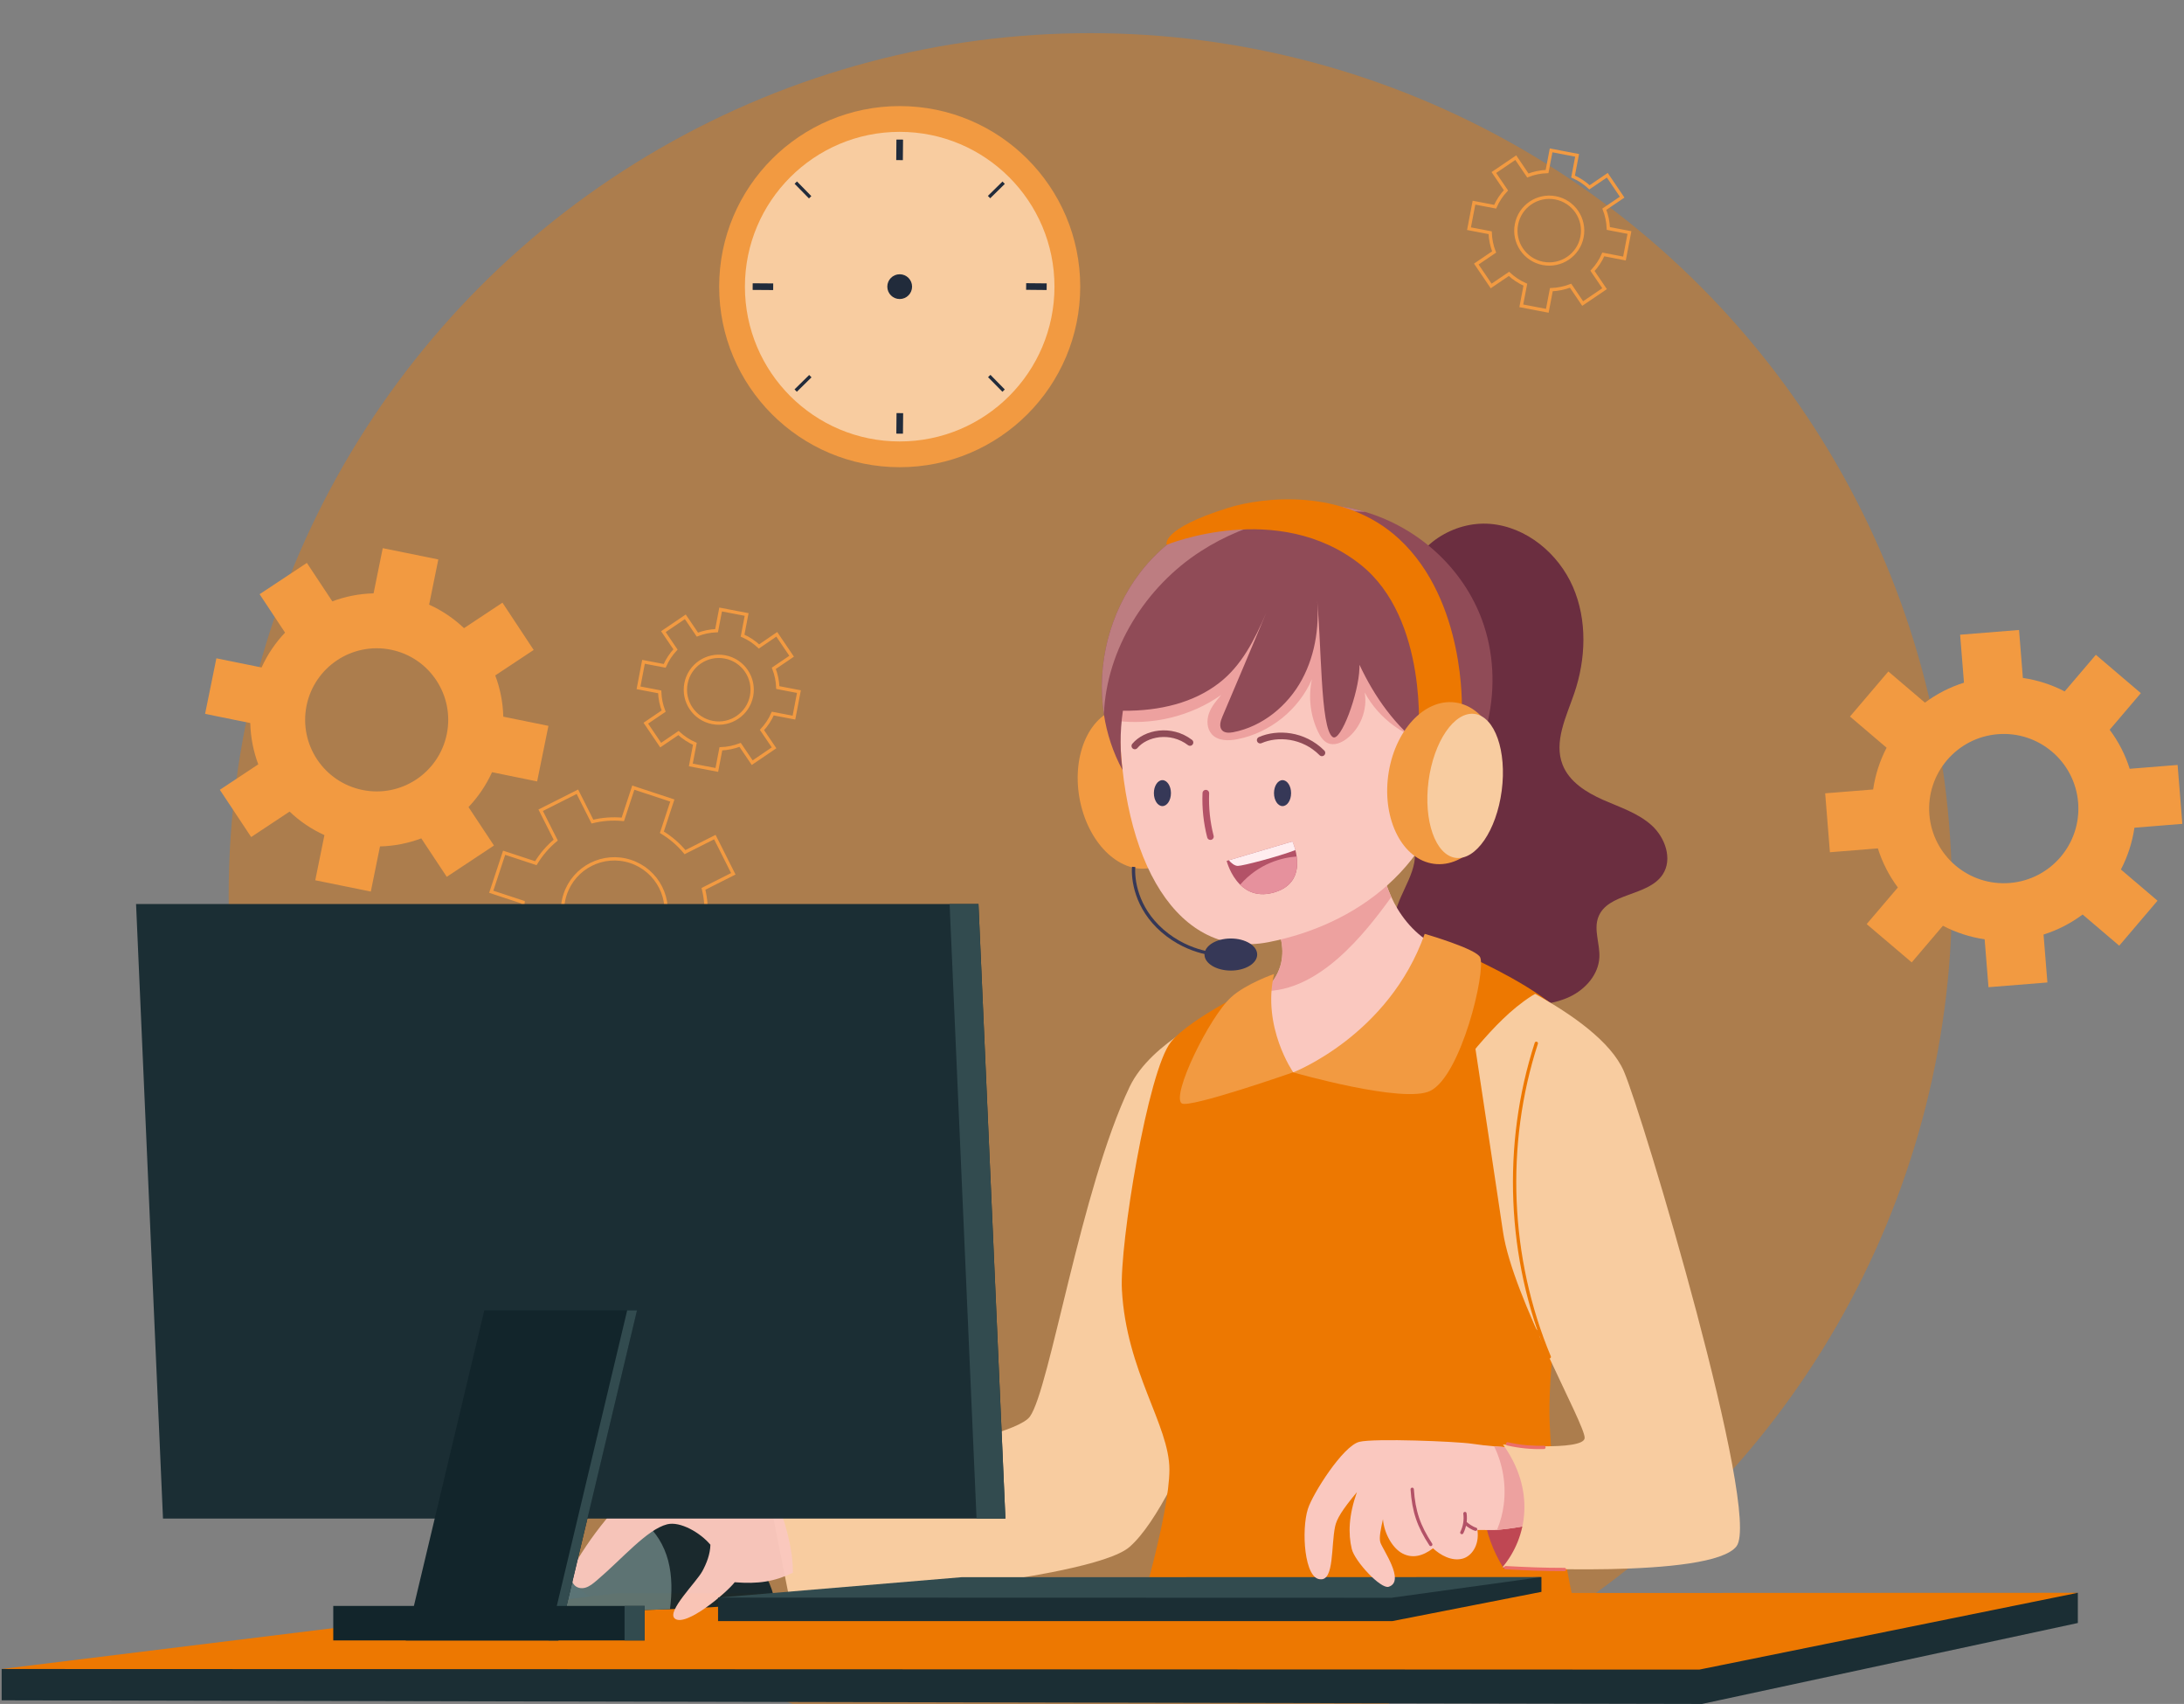 <svg width="659" height="514" viewBox="0 0 659 514" fill="none" xmlns="http://www.w3.org/2000/svg">
<rect x="0" y="0" width="659" height="514" fill="#808080" stroke="none"/>
<g clip-path="url(#clip0_270_5212)">
<circle opacity="0.4" cx="329" cy="270" r="260" fill="#ED7801"/>
<path d="M162.075 235.72L165.484 218.958L151.862 216.189C151.757 211.872 150.909 207.66 149.435 203.745L161.032 196.063L151.609 181.803L140.011 189.484C136.959 186.581 133.416 184.184 129.486 182.398L132.255 168.762L115.491 165.354L112.722 178.989C108.405 179.093 104.192 179.927 100.276 181.401L92.594 169.804L78.332 179.242L86.014 190.838C83.111 193.875 80.714 197.418 78.928 201.348L65.291 198.579L61.881 215.341L75.518 218.11C75.623 222.427 76.456 226.639 77.93 230.569L66.333 238.25L75.786 252.496L87.384 244.815C90.421 247.718 93.949 250.129 97.894 251.916L95.125 265.537L111.889 268.945L114.658 255.325C118.975 255.221 123.188 254.372 127.119 252.898L134.801 264.495L149.048 255.057L141.366 243.461C144.269 240.409 146.681 236.866 148.467 232.936L162.075 235.72ZM109.358 238.295C97.686 235.913 90.138 224.54 92.505 212.84C94.887 201.169 106.276 193.622 117.963 195.989C129.649 198.356 137.183 209.759 134.815 221.444C132.433 233.145 121.044 240.677 109.358 238.295Z" fill="#F29A41"/>
<path d="M218.632 292.227L222.518 280.453L212.945 277.297C213.243 274.171 212.99 271.074 212.261 268.127L221.267 263.587L215.7 252.512L206.693 257.052C204.742 254.7 202.405 252.675 199.71 251.053L202.866 241.481L191.09 237.596L187.934 247.167C184.808 246.87 181.711 247.108 178.764 247.837L174.223 238.831L163.146 244.414L167.687 253.42C165.35 255.355 163.31 257.707 161.687 260.386L152.115 257.23L148.229 269.005L157.817 272.161C157.519 275.287 157.757 278.383 158.487 281.346L149.48 285.886L155.063 296.946L164.07 292.406C166.005 294.743 168.342 296.797 171.037 298.42L167.881 307.992L179.657 311.877L182.813 302.305C185.939 302.603 189.036 302.35 191.999 301.621L196.539 310.627L207.601 305.059L203.06 296.053C205.412 294.103 207.452 291.766 209.075 289.087L218.632 292.227ZM180.476 289.578C172.273 286.868 167.806 278.026 170.516 269.824C173.225 261.622 182.069 257.156 190.272 259.865C198.475 262.574 202.941 271.417 200.231 279.619C197.522 287.836 188.679 292.287 180.476 289.578Z" stroke="#F29A41" stroke-miterlimit="10"/>
<path d="M239.564 216.473L241.068 208.628L234.696 207.407C234.622 205.383 234.205 203.433 233.49 201.602L238.865 197.954L234.383 191.345L229.024 195.007C227.58 193.667 225.927 192.566 224.066 191.747L225.287 185.361L217.441 183.857L216.221 190.244C214.196 190.318 212.246 190.72 210.429 191.434L206.782 186.061L200.172 190.541L203.819 195.915C202.479 197.344 201.378 199.011 200.559 200.857L194.172 199.637L192.668 207.482L199.055 208.702C199.13 210.727 199.532 212.677 200.246 214.508L194.872 218.155L199.353 224.764L204.727 221.117C206.157 222.457 207.824 223.558 209.67 224.377L208.449 230.748L216.295 232.252L217.516 225.881C219.541 225.806 221.491 225.389 223.322 224.69L226.969 230.064L233.565 225.583L229.917 220.209C231.257 218.765 232.374 217.113 233.178 215.252L239.564 216.473ZM214.985 217.946C209.521 216.904 205.933 211.62 206.99 206.157C208.032 200.694 213.318 197.121 218.781 198.163C224.245 199.205 227.818 204.489 226.776 209.953C225.719 215.416 220.434 218.988 214.985 217.946Z" stroke="#F29A41" stroke-miterlimit="10"/>
<path d="M658.5 248.522L657.071 230.748L642.615 231.91C641.26 227.607 639.191 223.633 636.571 220.135L645.98 209.089L632.402 197.523L622.993 208.568C619.093 206.544 614.85 205.159 610.383 204.504L609.222 190.035L591.446 191.464L592.608 205.933C588.305 207.288 584.33 209.342 580.832 211.962L569.785 202.554L558.217 216.145L569.264 225.553C567.239 229.438 565.855 233.681 565.2 238.147L550.729 239.308L552.158 257.082L566.629 255.921C567.984 260.223 570.038 264.197 572.658 267.71L563.249 278.756L576.842 290.308L586.251 279.262C590.136 281.287 594.379 282.686 598.846 283.341L600.007 297.795L617.782 296.366L616.621 281.912C620.924 280.557 624.899 278.488 628.412 275.868L639.459 285.276L651.012 271.7L639.965 262.292C641.99 258.392 643.389 254.149 644.044 249.683L658.5 248.522ZM606.423 266.356C594.037 267.353 583.169 258.124 582.171 245.724C581.174 233.339 590.419 222.472 602.806 221.474C615.192 220.477 626.06 229.721 627.057 242.107C628.055 254.521 618.81 265.358 606.423 266.356Z" fill="#F29A41"/>
<path d="M490.166 77.988L491.67 70.143L485.298 68.922C485.224 66.897 484.807 64.948 484.092 63.117L489.467 59.469L484.986 52.86L479.611 56.507C478.167 55.167 476.514 54.066 474.654 53.247L475.874 46.861L468.029 45.357L466.808 51.743C464.783 51.818 462.833 52.22 461.017 52.934L457.369 47.561L450.759 52.041L454.407 57.415C453.067 58.844 451.965 60.511 451.146 62.357L444.759 61.137L443.256 68.982L449.642 70.202C449.717 72.227 450.119 74.177 450.833 76.008L445.459 79.655L449.94 86.264L455.315 82.617C456.744 83.957 458.411 85.058 460.257 85.877L459.037 92.248L466.882 93.752L468.103 87.381C470.128 87.306 472.078 86.889 473.909 86.19L477.557 91.564L484.167 87.083L480.519 81.709C481.859 80.265 482.976 78.613 483.78 76.752L490.166 77.988ZM465.572 79.461C460.108 78.419 456.521 73.135 457.578 67.672C458.62 62.208 463.905 58.636 469.368 59.678C474.832 60.72 478.405 66.004 477.363 71.468C476.321 76.931 471.036 80.503 465.572 79.461Z" stroke="#F29A41" stroke-miterlimit="10"/>
<path d="M271.474 140.936C301.558 140.936 325.947 116.55 325.947 86.468C325.947 56.386 301.558 32 271.474 32C241.389 32 217 56.386 217 86.468C217 116.55 241.389 140.936 271.474 140.936Z" fill="#F29A41"/>
<path d="M271.474 133.166C297.266 133.166 318.176 112.259 318.176 86.469C318.176 60.679 297.266 39.772 271.474 39.772C245.681 39.772 224.771 60.679 224.771 86.469C224.771 112.259 245.681 133.166 271.474 133.166Z" fill="#F8CCA0"/>
<path d="M271.488 42.107L271.429 48.3" stroke="#212B3B" stroke-width="2" stroke-miterlimit="10"/>
<path d="M271.518 124.621L271.459 130.814" stroke="#212B3B" stroke-width="2" stroke-miterlimit="10"/>
<path d="M227.109 86.453L233.302 86.498" stroke="#212B3B" stroke-width="2" stroke-miterlimit="10"/>
<path d="M309.63 86.424L315.824 86.483" stroke="#212B3B" stroke-width="2" stroke-miterlimit="10"/>
<path d="M240.12 55.088L244.453 59.509" stroke="#212B3B" stroke-miterlimit="10"/>
<path d="M298.494 113.426L302.827 117.832" stroke="#212B3B" stroke-miterlimit="10"/>
<path d="M240.091 117.817L244.512 113.471" stroke="#212B3B" stroke-miterlimit="10"/>
<path d="M298.435 59.449L302.842 55.117" stroke="#212B3B" stroke-miterlimit="10"/>
<path d="M271.474 90.203C273.537 90.203 275.21 88.53 275.21 86.467C275.21 84.403 273.537 82.731 271.474 82.731C269.41 82.731 267.737 84.403 267.737 86.467C267.737 88.53 269.41 90.203 271.474 90.203Z" fill="#212B3B"/>
<path d="M375.651 331.304L367.999 305.238C367.999 305.238 347.425 314.125 340.889 327.776C326.091 358.739 316.771 418.908 310.771 427.304C304.772 435.699 230.93 445.703 230.93 445.703L238.492 483.767C238.492 483.767 328.8 477.261 340.889 466.588C357.265 452.134 377.021 389.27 377.021 389.27L375.651 331.304Z" fill="#F8CCA0"/>
<path d="M424.602 175.044C427.177 164.371 438.685 157.136 449.628 158.029C460.57 158.923 470.217 166.946 474.609 177.009C478.986 187.072 478.554 198.817 474.996 209.208C472.584 216.234 468.788 223.766 471.497 230.688C473.507 235.839 478.658 239.039 483.72 241.287C488.782 243.52 494.246 245.247 498.355 248.953C502.464 252.66 504.756 259.195 501.689 263.81C497.268 270.493 485 269.213 482.246 276.731C480.832 280.556 482.827 284.784 482.589 288.863C482.306 293.984 478.42 298.375 473.805 300.608C469.19 302.841 463.935 303.287 458.798 303.407C449.777 303.63 440.368 302.871 432.552 298.375C424.736 293.865 418.989 284.754 420.865 275.927C422.398 268.692 428.681 261.994 426.492 254.938C424.914 249.832 419.555 247.093 415.714 243.371C407.585 235.496 406.305 222.516 409.595 211.694C412.855 200.857 420.567 191.821 424.602 175.044Z" fill="#6B2E40"/>
<path d="M435.738 286.378C422.875 306.251 400.082 328.624 391.953 327.538C385.239 326.645 378.376 317.222 378.376 300.594C379.314 300.222 380.252 299.671 381.16 298.986C383.14 297.453 384.911 295.19 385.954 292.526C386.222 291.871 386.445 291.156 386.594 290.442C387.636 285.782 386.356 280.438 383.497 277.268C383.348 277.104 383.214 276.94 383.065 276.791C393.948 266.907 404.816 259.911 415.669 252.914C416.086 259.434 417.456 265.463 419.838 270.628C420.389 271.849 420.999 273.01 421.669 274.112C425.152 279.917 430.17 284.294 435.738 286.378Z" fill="#FAC8BF"/>
<path d="M419.808 270.598C411.813 281.688 397.998 299.224 381.13 298.971C383.11 297.437 384.882 295.175 385.924 292.51C386.192 291.855 386.415 291.141 386.564 290.426C387.606 285.767 386.326 280.423 383.467 277.252C383.318 277.088 383.185 276.924 383.036 276.776C393.918 266.891 404.786 259.895 415.639 252.898C416.056 259.419 417.441 265.447 419.808 270.598Z" fill="#EDA19F"/>
<path d="M431.018 283.266C431.018 283.266 412.632 322.371 390.703 323.428C378.167 324.039 380.267 297.02 380.267 297.02C380.267 297.02 359.35 306.83 353.32 314.318C346.368 322.937 337.777 375.351 338.522 389.061C339.862 413.772 352.859 429.893 352.859 443.32C352.859 456.748 343.107 488.991 343.107 488.991L475.993 488.633C475.993 488.633 468.981 460.037 467.612 429.7C466.242 399.362 481.71 331.586 476.127 312.487C472.167 299.06 431.018 283.266 431.018 283.266Z" fill="#ED7801"/>
<path d="M390.211 323.488C390.211 323.488 419.019 312.383 429.887 281.703C429.887 281.703 445.638 286.243 446.65 288.834C448.347 293.165 440.933 324.381 431.599 329.056C423.574 333.075 390.211 323.488 390.211 323.488Z" fill="#F29A41"/>
<path d="M390.211 323.458C390.211 323.458 380.728 309.867 384.435 293.805C384.435 293.805 376.038 296.693 371.513 300.786C364.873 306.8 353.35 330.499 356.566 332.836C358.799 334.444 390.211 323.458 390.211 323.458Z" fill="#F29A41"/>
<path d="M388.41 340.949C390.605 340.949 392.385 339.17 392.385 336.975C392.385 334.779 390.605 333 388.41 333C386.215 333 384.435 334.779 384.435 336.975C384.435 339.17 386.215 340.949 388.41 340.949Z" fill="#ED7801"/>
<path d="M385.596 365.406C387.792 365.406 389.571 363.627 389.571 361.432C389.571 359.237 387.792 357.457 385.596 357.457C383.401 357.457 381.621 359.237 381.621 361.432C381.621 363.627 383.401 365.406 385.596 365.406Z" fill="#ED7801"/>
<path d="M346.847 261.862C356.185 260.227 361.859 248.076 359.52 234.722C357.182 221.369 347.716 211.869 338.378 213.504C329.04 215.139 323.366 227.29 325.705 240.644C328.044 253.997 337.509 263.497 346.847 261.862Z" fill="#F29A41"/>
<path d="M438.462 228.545C442.63 195.364 423.485 165.562 395.69 161.975C367.91 158.402 337.837 182.131 337.837 215.58C337.837 260.64 355.821 289.474 382.768 284.204C408.627 279.158 434.293 261.726 438.462 228.545Z" fill="#FAC8BF"/>
<path d="M433.266 224.302C424.244 222.798 416.071 216.918 411.769 208.85C412.707 214.031 410.533 219.672 406.335 222.858C404.742 224.079 402.598 224.972 400.752 224.213C399.323 223.632 398.414 222.203 397.744 220.819C395.377 215.906 394.707 210.205 395.869 204.876C391.894 214.075 383.184 221.072 373.344 222.992C370.664 223.513 367.523 223.528 365.677 221.518C364.158 219.866 364.039 217.291 364.798 215.177C365.558 213.063 367.061 211.306 368.52 209.609C359.335 216.07 347.678 218.913 336.557 217.395C340.264 202.137 349.554 188.01 362.952 179.808C376.351 171.62 393.904 169.938 408.032 176.786C422.16 183.633 431.926 199.353 430.393 214.998" fill="#EDA19F"/>
<path d="M434.681 243.907C433.728 238.414 431.971 232.088 429.574 225.478C421.103 219.182 414.701 210.176 410.22 200.544C410.191 200.902 410.191 201.214 410.191 201.571C409.982 209.238 404.563 223.871 402.166 222.352C398.266 219.926 398.861 193.295 397.209 178.766C398.34 187.698 397.134 197.091 392.847 205.01C388.559 212.93 380.922 219.182 372.093 220.879C370.932 221.087 369.562 221.161 368.758 220.313C367.776 219.226 368.267 217.529 368.833 216.204C373.269 205.754 377.691 195.349 382.053 184.899C378.599 192.952 374.624 200.827 367.835 206.037C360.243 211.917 350.104 214.507 338.82 214.403C337.837 221.161 338.016 227.235 338.715 232.311C335.827 226.967 333.966 221.266 333.088 215.46C330.795 200.515 334.845 184.795 343.926 172.871C356.521 156.333 379.001 147.967 399.337 152.224C403.7 152.477 407.957 153.207 412.007 154.442C428.294 159.325 441.514 171.606 447.186 187.013C454.273 206.231 449.166 229.379 434.681 243.907Z" fill="#904B57"/>
<path d="M411.992 154.412C394.573 153.251 376.887 156.868 362.282 166.306C345.638 177.039 333.892 195.81 333.088 215.445C330.795 200.499 334.845 184.779 343.926 172.856C356.521 156.317 379.001 147.951 399.337 152.209C403.685 152.447 407.942 153.191 411.992 154.412Z" fill="#BD7D81"/>
<path d="M428.011 222.412C428.011 222.412 431.122 186.656 410.518 170.311C385.581 150.542 352.025 164.341 352.025 164.341C352.025 164.341 350 159.623 370.649 153.177C380.758 150.021 405.307 146.94 422.19 162.6C442.318 181.267 441.097 213.986 441.097 213.986L428.011 222.412Z" fill="#ED7801"/>
<path d="M418.87 234.009C420.642 220.567 429.693 210.667 439.087 211.903C448.481 213.139 454.675 225.032 452.903 238.475C451.131 251.917 442.08 261.816 432.686 260.58C423.292 259.36 417.098 247.451 418.87 234.009Z" fill="#F29A41"/>
<path d="M431.048 235.616C432.626 223.618 438.849 214.552 444.938 215.356C451.042 216.16 454.704 226.521 453.126 238.519C451.548 250.517 445.325 259.583 439.236 258.779C433.147 257.975 429.485 247.599 431.048 235.616Z" fill="#F8CCA0"/>
<path d="M398.876 227.102C393.263 221.49 385.418 220.984 380.252 223.261" stroke="#904B57" stroke-width="2" stroke-miterlimit="10" stroke-linecap="round"/>
<path d="M359.067 223.976C353.261 219.57 345.668 221.133 342.422 225.018" stroke="#904B57" stroke-width="2" stroke-miterlimit="10" stroke-linecap="round"/>
<path d="M363.846 239.264C363.667 243.655 364.128 248.061 365.23 252.363" stroke="#B35267" stroke-width="2" stroke-miterlimit="10" stroke-linecap="round"/>
<path d="M386.996 243.164C388.418 243.164 389.571 241.411 389.571 239.249C389.571 237.087 388.418 235.334 386.996 235.334C385.573 235.334 384.42 237.087 384.42 239.249C384.42 241.411 385.573 243.164 386.996 243.164Z" fill="#363857"/>
<path d="M350.745 243.164C352.167 243.164 353.32 241.411 353.32 239.249C353.32 237.087 352.167 235.334 350.745 235.334C349.322 235.334 348.169 237.087 348.169 239.249C348.169 241.411 349.322 243.164 350.745 243.164Z" fill="#363857"/>
<path d="M384.629 269.155C379.82 270.614 376.455 269.095 374.207 266.877C371.185 263.915 370.128 259.687 370.128 259.687L370.768 259.509L389.973 253.822C389.973 253.822 390.45 254.864 390.866 256.427C391.03 257.008 391.164 257.663 391.254 258.377C391.789 262.144 391.134 267.19 384.629 269.155Z" fill="#B35267"/>
<path d="M390.866 256.427C385.834 258.377 374.981 261.206 373.508 261.206C372.525 261.206 371.513 260.327 370.783 259.509L389.988 253.822C389.988 253.822 390.464 254.864 390.866 256.427Z" fill="#FFEDEF"/>
<path d="M384.629 269.156C379.82 270.614 376.455 269.096 374.207 266.878C379.879 260.373 386.891 258.706 391.254 258.363C391.789 262.144 391.134 267.191 384.629 269.156Z" fill="#E6919D"/>
<path d="M368.267 287.94C368.267 287.94 359.096 288.029 350.745 280.779C342.735 273.813 341.797 265.149 342.065 261.502" stroke="#363857" stroke-miterlimit="10"/>
<path d="M371.394 292.777C375.784 292.777 379.343 290.611 379.343 287.94C379.343 285.268 375.784 283.102 371.394 283.102C367.003 283.102 363.444 285.268 363.444 287.94C363.444 290.611 367.003 292.777 371.394 292.777Z" fill="#363857"/>
<path d="M0.5 503.461V512.913L513.57 514L626.968 489.587V480.477L0.5 503.461Z" fill="#1B2E34"/>
<path d="M185.731 480.64L626.968 480.477L512.766 503.639L0.5 503.461L185.731 480.64Z" fill="#ED7801"/>
<g opacity="0.949">
<path d="M233.833 483.111C224.275 484.287 213.496 485.031 202.167 485.418C191.195 485.85 179.716 485.999 168.149 485.999C170.933 476.472 177.126 467.853 185.627 462.762C188.247 461.199 191.105 459.933 194.098 459.115C200.678 457.269 207.809 457.358 214.241 459.695C223.56 463.119 232.031 473.346 233.833 483.111Z" fill="#12252B"/>
<path d="M202.167 485.419C191.195 485.851 179.716 485.999 168.149 485.999C170.933 476.472 177.126 467.853 185.627 462.762C188.247 461.199 191.105 459.934 194.098 459.115C197.864 461.854 200.41 466.201 201.616 470.786C202.866 475.549 202.762 480.566 202.167 485.419Z" fill="#597375"/>
<path d="M239.237 474.447C233.535 477.126 228.786 477.856 221.684 477.29C219.213 480.521 206.782 491 203.581 488.217C201.11 486.073 210.102 477.305 211.918 473.971C213.228 471.559 214.285 468.835 214.36 465.977C211.308 462.33 205.234 458.832 201.318 459.814C195.214 461.347 187.726 470.249 180.089 476.725C179.032 477.618 177.96 478.526 176.694 478.913C175.429 479.3 173.955 479.047 173.106 477.901C171.618 475.891 172.838 472.81 174.148 470.636C181.175 459.055 190.197 449.141 200.514 441.668C213.407 443.261 222.176 446.491 233.818 451.671C236.944 458.534 239.341 467.629 239.237 474.447Z" fill="#FAC8BF"/>
</g>
<path d="M216.667 481.919V489.005H420.15L465.111 480.192V475.727L216.667 481.919Z" fill="#1B2E34"/>
<path d="M290.122 475.771L465.111 475.727L419.823 481.979L216.667 481.919L290.122 475.771Z" fill="#324B4F"/>
<path d="M453.96 436.635C453.96 436.635 439.981 450.494 453.707 473.12C453.707 473.12 465.81 470.783 466.897 456.582C467.582 447.502 453.96 436.635 453.96 436.635Z" fill="#BF4753"/>
<path d="M462.237 459.471C461.776 460.304 455.925 461.108 451.697 461.525C450.61 461.599 446.546 461.495 445.802 461.525C446.457 466.288 443.911 469.533 441.246 470.188C437.971 471.022 434.606 469.087 432.403 467.062C429.202 469.489 426.12 470.144 423.187 468.611C420.225 467.077 417.634 462.611 417.292 458.265C416.652 461.197 416.086 463.743 416.488 465.202C417.024 467.196 424.2 477.006 419.019 478.659C416.637 479.418 408.776 470.963 407.883 467.256C406.766 462.611 406.96 457.104 409.431 450.122C404.92 455.526 403.327 458.205 402.851 460.483C401.615 466.333 402.583 476.738 398.459 476.396C393.546 476.396 392.623 461.555 394.633 455.198C396.077 450.613 405.233 436.159 410.161 434.938C414.716 433.807 439.459 434.819 444.104 435.504C446.427 435.861 448.734 436.099 450.863 436.293C456.699 436.799 461.314 436.769 461.567 436.978C464.456 440.044 463.503 456.999 462.237 459.471Z" fill="#FAC8BF"/>
<path d="M462.237 459.471C461.776 460.305 455.925 461.109 451.697 461.526C452.709 459.054 453.424 456.509 453.737 453.904C454.511 447.905 453.484 441.712 450.848 436.309C456.684 436.815 461.299 436.785 461.553 436.993C464.456 440.045 463.503 457 462.237 459.471Z" fill="#EDA19F"/>
<path d="M426.12 449.258C426.567 455.897 428.07 460.333 431.718 465.9" stroke="#B35267" stroke-miterlimit="10" stroke-linecap="round"/>
<path d="M445.251 461.301C444.268 461.033 442.884 460.11 442.139 459.41" stroke="#B35267" stroke-miterlimit="10" stroke-linecap="round"/>
<path d="M442.035 456.566C442.303 458.516 441.975 460.526 441.097 462.298" stroke="#B35267" stroke-miterlimit="10" stroke-linecap="round"/>
<path d="M489.958 323.085C486.072 314.183 474.252 305.922 463.205 299.818C462.848 300.027 462.49 300.22 462.133 300.444C455.851 304.478 450.64 310.03 445.802 315.657C445.593 315.895 445.4 316.163 445.206 316.401C448.258 336.512 452.114 362.072 453.513 371.569C456.446 391.427 478.45 429.788 478.152 433.808C477.854 437.827 453.513 435.743 453.513 435.743C463.235 449.259 461.002 463.624 453.364 472.764C453.364 472.764 516.383 476.367 523.976 466.438C531.569 456.524 495.63 336.096 489.958 323.085Z" fill="#F8CCA0"/>
<path d="M463.562 314.719C453.632 345.384 455.047 379.577 467.478 409.32" stroke="#ED7801" stroke-miterlimit="10" stroke-linecap="round"/>
<path d="M441.931 366.953C445.816 381.125 453.484 393.346 464.798 402.709" stroke="#ED7801" stroke-miterlimit="10" stroke-linecap="round"/>
<path d="M454.913 435.549C458.501 436.368 462.193 436.725 465.87 436.606" stroke="#EB6E6A" stroke-miterlimit="10" stroke-linecap="round"/>
<path d="M472.063 473.449C465.289 473.449 460.927 473.241 454.332 472.898" stroke="#EB6E6A" stroke-miterlimit="10" stroke-linecap="round"/>
<path d="M49.182 458.088L41.054 272.697H295.244L303.372 458.088H49.182Z" fill="#1B2E34"/>
<path d="M294.663 458.088L286.535 272.697H295.244L303.372 458.088H294.663Z" fill="#324B4F"/>
<path d="M122.414 494.841L146.13 395.283H192.207L168.491 494.841H122.414Z" fill="#12252B"/>
<path d="M165.529 494.841L189.244 395.283H192.207L168.491 494.841H165.529Z" fill="#324B4F"/>
<path d="M194.515 484.436H100.559V494.841H194.515V484.436Z" fill="#12252B"/>
<path d="M194.515 484.436H188.455V494.841H194.515V484.436Z" fill="#324B4F"/>
</g>
<defs>
<clipPath id="clip0_270_5212">
<rect width="658" height="514" fill="white" transform="translate(0.5)"/>
</clipPath>
</defs>
</svg>
